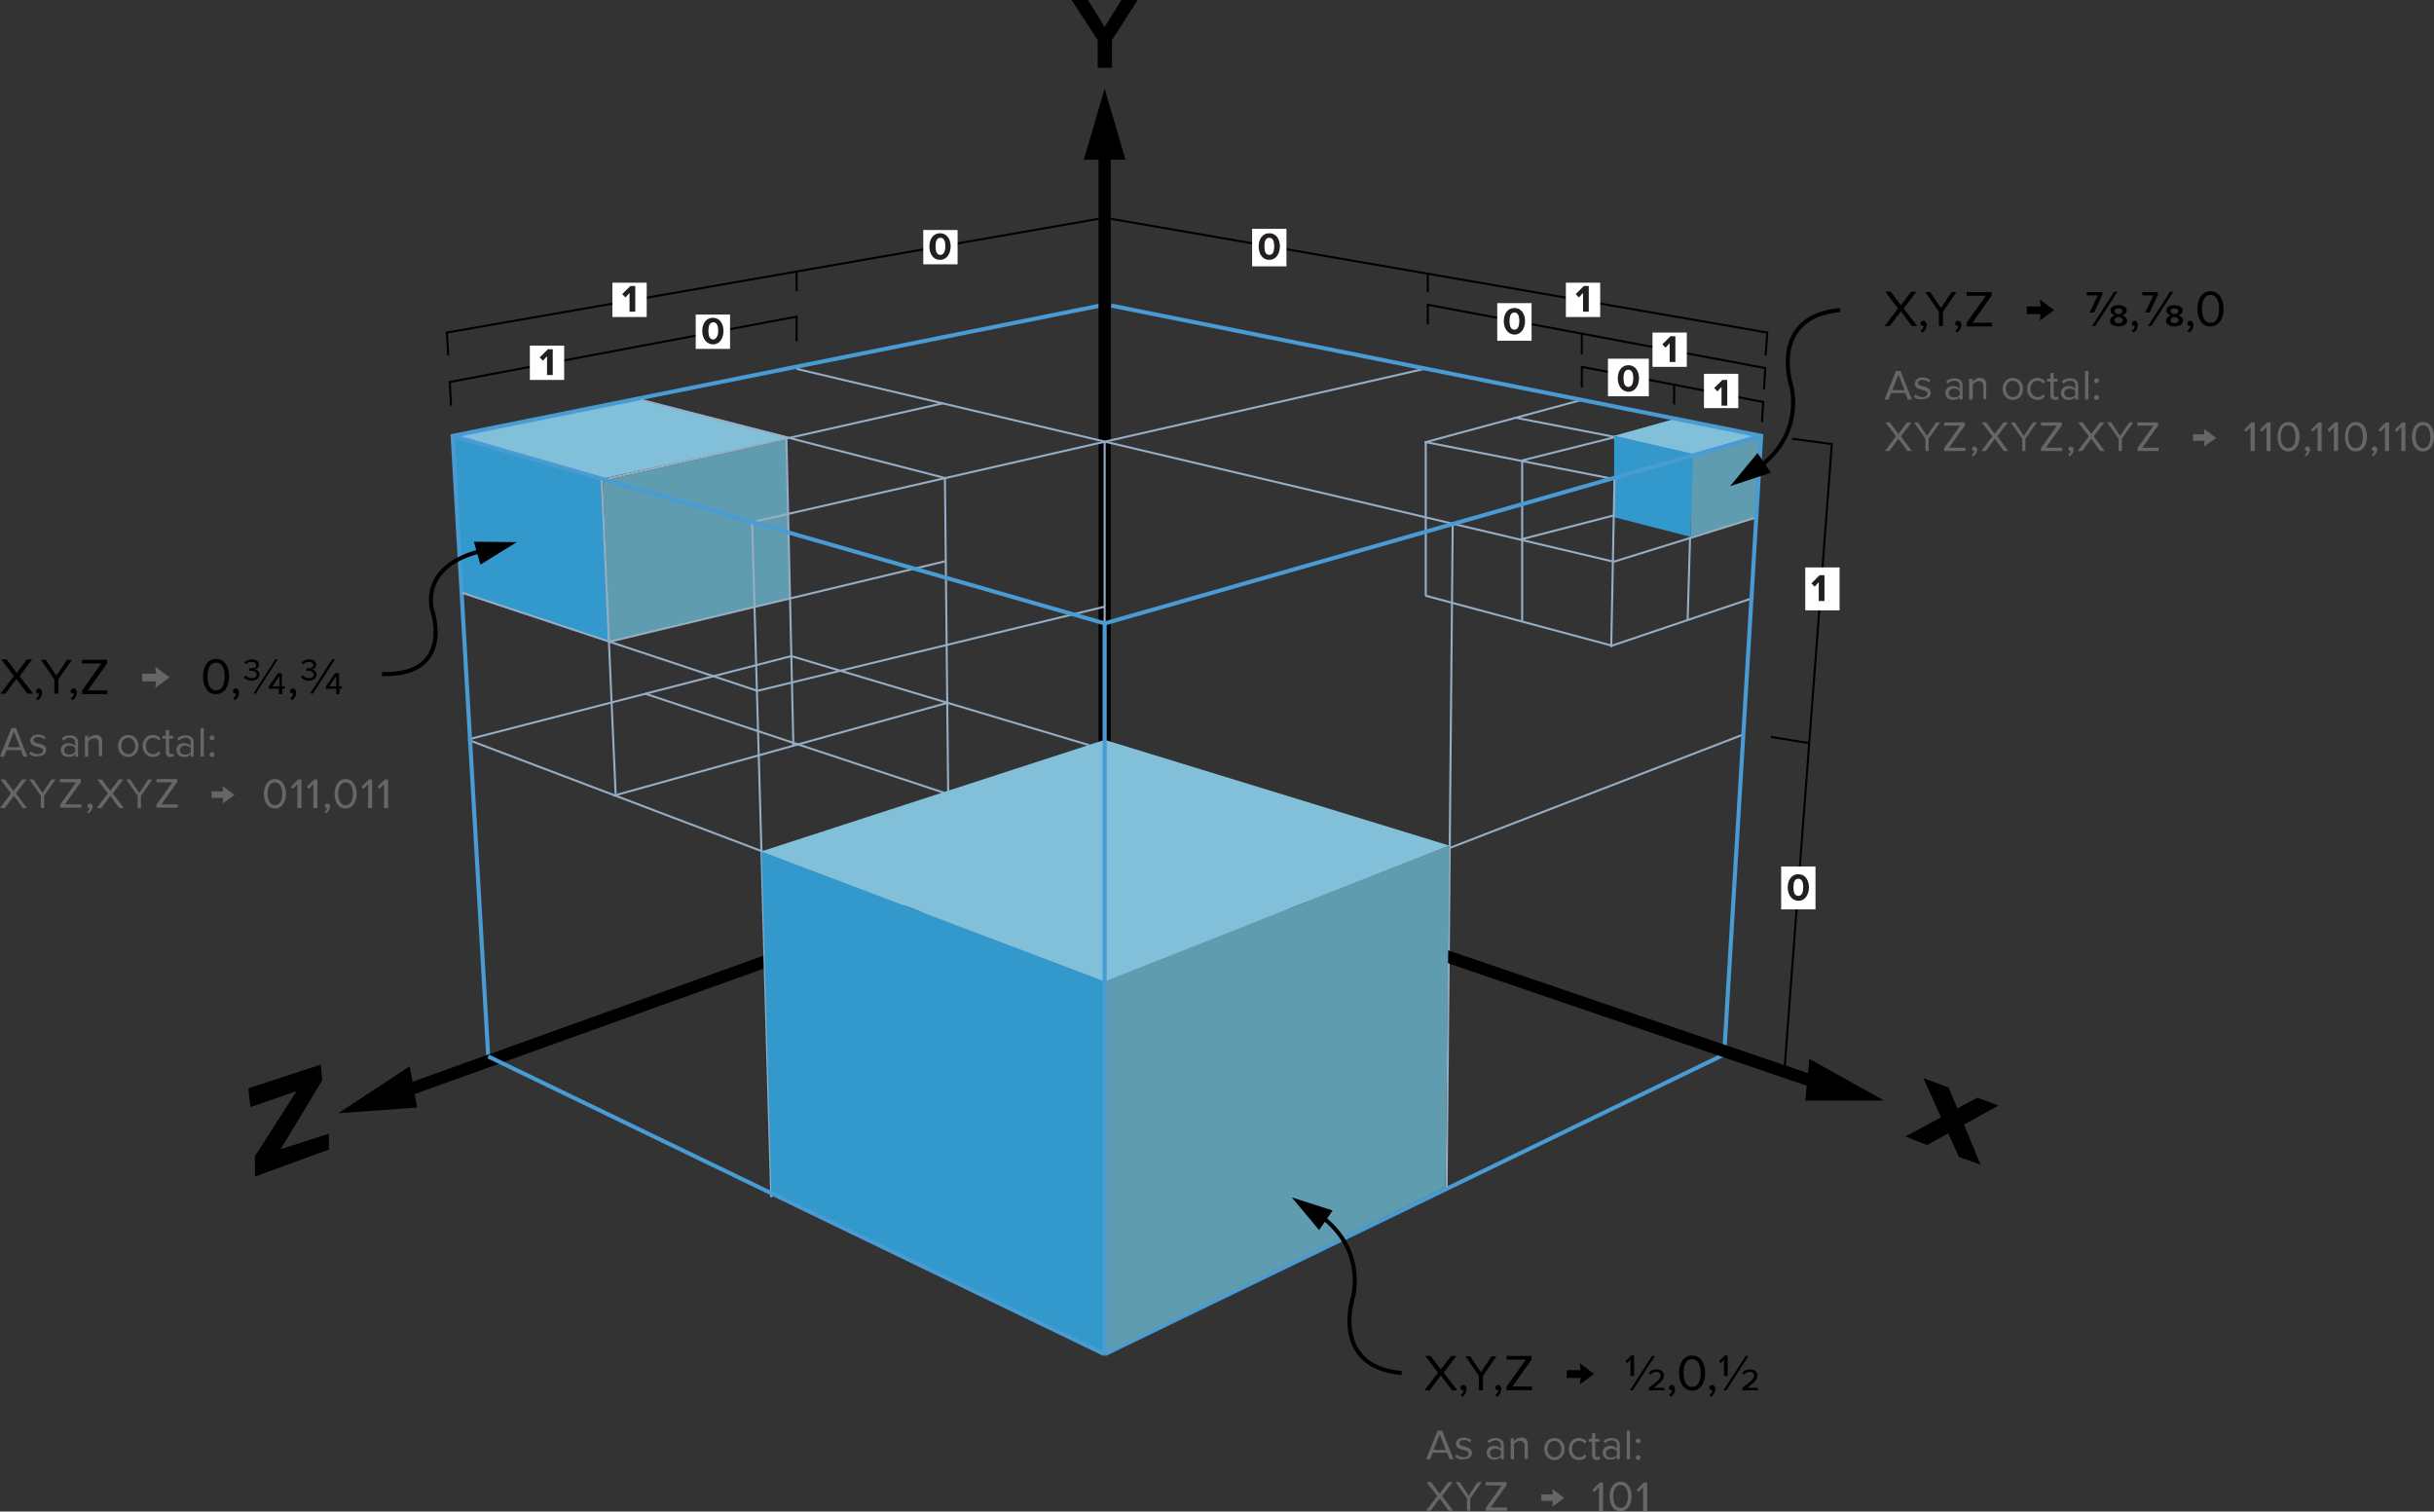 <?xml version="1.0" encoding="utf-8"?>
<!-- Generator: Adobe Illustrator 18.0.0, SVG Export Plug-In . SVG Version: 6.00 Build 0)  -->
<!DOCTYPE svg PUBLIC "-//W3C//DTD SVG 1.1//EN" "http://www.w3.org/Graphics/SVG/1.1/DTD/svg11.dtd">
<svg version="1.1" id="Layer_1" xmlns="http://www.w3.org/2000/svg" xmlns:xlink="http://www.w3.org/1999/xlink" x="0px" y="0px"
	 viewBox="0 0 595.8 370" enable-background="new 0 0 595.8 370" xml:space="preserve">
<rect x="0" y="0" width="595.8" height="370" fill="#333333" stroke="none"/>
<g>
	
		<line fill-rule="evenodd" clip-rule="evenodd" fill="none" stroke="#95AEC6" stroke-width="0.5" stroke-miterlimit="10" x1="114.6" y1="181.1" x2="270.4" y2="240.2"/>
	
		<line fill-rule="evenodd" clip-rule="evenodd" fill="none" stroke="#95AEC6" stroke-width="0.5" stroke-miterlimit="10" x1="114.6" y1="181" x2="193.7" y2="160.6"/>
	<polygon fill-rule="evenodd" clip-rule="evenodd" fill="#3398CB" points="149.1,157.1 113.1,145.1 110.8,106.7 147.3,117.3 	"/>
	<polyline fill-rule="evenodd" clip-rule="evenodd" fill="#5F9CAF" points="147.6,117.7 192.4,107.6 193.3,146.5 149.1,157.1 
		147.6,117.7 	"/>
	<polygon fill-rule="evenodd" clip-rule="evenodd" fill="#82BFD8" points="147.3,117.2 110.8,106.6 156.2,97.6 193.6,107.1 	"/>
	
		<polyline fill-rule="evenodd" clip-rule="evenodd" fill="none" stroke="#000000" stroke-width="0.5" stroke-miterlimit="10" points="
		270.4,53.3 432.6,81.4 432.2,87 	"/>
	<rect x="306.5" y="56" fill-rule="evenodd" clip-rule="evenodd" fill="#FFFFFF" width="8.4" height="9.2"/>
	<rect x="383.3" y="69.2" fill-rule="evenodd" clip-rule="evenodd" fill="#FFFFFF" width="8.4" height="8.4"/>
	
		<polyline fill-rule="evenodd" clip-rule="evenodd" fill="none" stroke="#000000" stroke-width="0.5" stroke-miterlimit="10" points="
		110.4,99.3 110.1,93.5 195,77.5 195,83.5 	"/>
	
		<polyline fill-rule="evenodd" clip-rule="evenodd" fill="none" stroke="#000000" stroke-width="0.5" stroke-miterlimit="10" points="
		109.7,87 109.4,81.4 270.4,53.3 	"/>
	<rect x="226" y="56.3" fill-rule="evenodd" clip-rule="evenodd" fill="#FFFFFF" width="8.4" height="8.4"/>
	<polygon fill-rule="evenodd" clip-rule="evenodd" fill="#82BFD8" points="414.1,111.2 395,106.7 409.7,102.6 429.7,106.7 	"/>
	
		<line fill-rule="evenodd" clip-rule="evenodd" fill="none" stroke="#95AEC6" stroke-width="0.5" stroke-miterlimit="10" x1="395.3" y1="107" x2="372.6" y2="112.7"/>
	
		<line fill-rule="evenodd" clip-rule="evenodd" fill="none" stroke="#95AEC6" stroke-width="0.5" stroke-miterlimit="10" x1="394.9" y1="126.2" x2="372.4" y2="132"/>
	<polygon fill-rule="evenodd" clip-rule="evenodd" fill="#5F9CAF" points="429.9,126.7 413.8,131.4 414,111.8 431,107 	"/>
	
		<line fill-rule="evenodd" clip-rule="evenodd" fill="none" stroke="#95AEC6" stroke-width="0.5" stroke-miterlimit="10" x1="387.5" y1="97.8" x2="348.7" y2="108.3"/>
	<polyline fill-rule="evenodd" clip-rule="evenodd" fill="none" stroke="#489BD3" stroke-miterlimit="10" points="269.3,74.8 
		110.8,106.7 119.5,258.5 	"/>
	
		<line fill-rule="evenodd" clip-rule="evenodd" fill="none" stroke="#000000" stroke-width="3" stroke-miterlimit="10" x1="270.4" y1="205.5" x2="270.4" y2="37.8"/>
	
		<line fill-rule="evenodd" clip-rule="evenodd" fill="none" stroke="#95AEC6" stroke-width="0.5" stroke-miterlimit="10" x1="429" y1="146.4" x2="394.4" y2="158.1"/>
	
		<line fill-rule="evenodd" clip-rule="evenodd" fill="none" stroke="#489BD3" stroke-miterlimit="10" x1="422.1" y1="258.1" x2="270.4" y2="331.5"/>
	
		<line fill-rule="evenodd" clip-rule="evenodd" fill="none" stroke="#95AEC6" stroke-width="0.5" stroke-miterlimit="10" x1="113.1" y1="145.1" x2="185.4" y2="169.1"/>
	
		<line fill-rule="evenodd" clip-rule="evenodd" fill="none" stroke="#95AEC6" stroke-width="0.5" stroke-miterlimit="10" x1="157.9" y1="169.8" x2="232.1" y2="194.4"/>
	
		<line fill-rule="evenodd" clip-rule="evenodd" fill="none" stroke="#95AEC6" stroke-width="0.5" stroke-miterlimit="10" x1="157" y1="97.9" x2="231.3" y2="117"/>
	
		<line fill-rule="evenodd" clip-rule="evenodd" fill="none" stroke="#95AEC6" stroke-width="0.5" stroke-miterlimit="10" x1="193.7" y1="160.6" x2="266.6" y2="182.4"/>
	
		<line fill-rule="evenodd" clip-rule="evenodd" fill="none" stroke="#95AEC6" stroke-width="0.5" stroke-miterlimit="10" x1="146.9" y1="117.6" x2="230.9" y2="98.7"/>
	
		<line fill-rule="evenodd" clip-rule="evenodd" fill="none" stroke="#95AEC6" stroke-width="0.5" stroke-miterlimit="10" x1="149.1" y1="157.1" x2="231.3" y2="137.4"/>
	
		<line fill-rule="evenodd" clip-rule="evenodd" fill="none" stroke="#95AEC6" stroke-width="0.5" stroke-miterlimit="10" x1="150.1" y1="194.8" x2="231.7" y2="172.1"/>
	
		<line fill-rule="evenodd" clip-rule="evenodd" fill="none" stroke="#95AEC6" stroke-width="0.5" stroke-miterlimit="10" x1="185.4" y1="169.1" x2="270.4" y2="148.5"/>
	
		<line fill-rule="evenodd" clip-rule="evenodd" fill="none" stroke="#95AEC6" stroke-width="0.5" stroke-miterlimit="10" x1="195" y1="90.3" x2="394.6" y2="137.4"/>
	
		<line fill-rule="evenodd" clip-rule="evenodd" fill="none" stroke="#95AEC6" stroke-width="0.5" stroke-miterlimit="10" x1="348.6" y1="90.3" x2="184.1" y2="127.8"/>
	
		<line fill-rule="evenodd" clip-rule="evenodd" fill="none" stroke="#95AEC6" stroke-width="0.5" stroke-miterlimit="10" x1="426.7" y1="179.8" x2="270.4" y2="240.2"/>
	
		<line fill-rule="evenodd" clip-rule="evenodd" fill="none" stroke="#95AEC6" stroke-width="0.5" stroke-miterlimit="10" x1="355.6" y1="127.8" x2="354.1" y2="290.6"/>
	
		<line fill-rule="evenodd" clip-rule="evenodd" fill="none" stroke="#95AEC6" stroke-width="0.5" stroke-miterlimit="10" x1="413.7" y1="131.5" x2="413.1" y2="151.8"/>
	
		<line fill-rule="evenodd" clip-rule="evenodd" fill="none" stroke="#95AEC6" stroke-width="0.5" stroke-miterlimit="10" x1="372.6" y1="112.7" x2="372.6" y2="152.2"/>
	
		<line fill-rule="evenodd" clip-rule="evenodd" fill="none" stroke="#95AEC6" stroke-width="0.5" stroke-miterlimit="10" x1="349" y1="108.3" x2="349" y2="145.8"/>
	
		<line fill-rule="evenodd" clip-rule="evenodd" fill="none" stroke="#95AEC6" stroke-width="0.5" stroke-miterlimit="10" x1="430.1" y1="126.6" x2="395" y2="137.5"/>
	
		<line fill-rule="evenodd" clip-rule="evenodd" fill="none" stroke="#95AEC6" stroke-width="0.5" stroke-miterlimit="10" x1="395.2" y1="117.3" x2="348.9" y2="108.2"/>
	
		<line fill-rule="evenodd" clip-rule="evenodd" fill="none" stroke="#95AEC6" stroke-width="0.5" stroke-miterlimit="10" x1="395.5" y1="107" x2="370.7" y2="102.2"/>
	
		<line fill-rule="evenodd" clip-rule="evenodd" fill="none" stroke="#95AEC6" stroke-width="0.5" stroke-miterlimit="10" x1="394.4" y1="158" x2="348.9" y2="145.8"/>
	
		<line fill-rule="evenodd" clip-rule="evenodd" fill="none" stroke="#000000" stroke-width="3" stroke-miterlimit="10" x1="97.9" y1="267.5" x2="270.4" y2="205.5"/>
	<polygon fill-rule="evenodd" clip-rule="evenodd" points="100.3,261 82.8,272.5 102.1,271.1 	"/>
	<polygon fill-rule="evenodd" clip-rule="evenodd" points="470.8,263.9 479.5,283.2 484.8,285.1 477,266.2 	"/>
	<polygon fill-rule="evenodd" clip-rule="evenodd" points="484,268.7 489.2,270.6 471.7,280.3 466.4,278.2 	"/>
	<polygon fill-rule="evenodd" clip-rule="evenodd" points="72.6,267.1 62.4,283 62.4,288 80.5,281.4 80.5,277.5 68.7,281.3 
		78.9,264.4 78.5,260.6 60.8,266.4 61.3,271 	"/>
	<g>
		<path d="M268.7,16.5V9.8L262.3,0h4l4.1,6.6l4.1-6.6h4l-6.3,9.8v6.8H268.7z"/>
	</g>
	<polygon points="270.4,21.7 265.3,39.1 275.5,39.1 	"/>
	
		<polyline fill-rule="evenodd" clip-rule="evenodd" fill="none" stroke="#000000" stroke-width="0.5" stroke-miterlimit="10" points="
		387.2,94.8 387.2,89.8 431.6,98.4 431.3,103.3 	"/>
	
		<line fill-rule="evenodd" clip-rule="evenodd" fill="none" stroke="#000000" stroke-width="0.5" stroke-miterlimit="10" x1="387.2" y1="86.7" x2="387.2" y2="81.8"/>
	
		<line fill-rule="evenodd" clip-rule="evenodd" fill="none" stroke="#000000" stroke-width="0.5" stroke-miterlimit="10" x1="349.5" y1="71.5" x2="349.5" y2="67"/>
	
		<line fill-rule="evenodd" clip-rule="evenodd" fill="none" stroke="#000000" stroke-width="0.5" stroke-miterlimit="10" x1="195" y1="71.3" x2="195" y2="66.5"/>
	
		<line fill-rule="evenodd" clip-rule="evenodd" fill="none" stroke="#000000" stroke-width="0.5" stroke-miterlimit="10" x1="409.8" y1="94.2" x2="409.8" y2="99"/>
	
		<line fill-rule="evenodd" clip-rule="evenodd" fill="none" stroke="#95AEC6" stroke-width="0.5" stroke-miterlimit="10" x1="184.1" y1="127.8" x2="188.8" y2="293.1"/>
	
		<line fill-rule="evenodd" clip-rule="evenodd" fill="none" stroke="#95AEC6" stroke-width="0.5" stroke-miterlimit="10" x1="147.3" y1="117.3" x2="150.7" y2="194.4"/>
	
		<line fill-rule="evenodd" clip-rule="evenodd" fill="none" stroke="#95AEC6" stroke-width="0.5" stroke-miterlimit="10" x1="231.3" y1="117" x2="232.1" y2="194.4"/>
	
		<line fill-rule="evenodd" clip-rule="evenodd" fill="none" stroke="#95AEC6" stroke-width="0.5" stroke-miterlimit="10" x1="192.5" y1="107.4" x2="194.2" y2="182.4"/>
	
		<line fill-rule="evenodd" clip-rule="evenodd" fill="none" stroke="#95AEC6" stroke-width="0.5" stroke-miterlimit="10" x1="270.4" y1="108.1" x2="270.4" y2="183.1"/>
	<polyline fill-rule="evenodd" clip-rule="evenodd" fill="none" stroke="#489BD3" stroke-miterlimit="10" points="272,74.8 
		431.1,106.7 422.1,257.3 	"/>
	
		<line fill-rule="evenodd" clip-rule="evenodd" fill="none" stroke="#000000" stroke-width="3" stroke-miterlimit="10" x1="442.9" y1="264.4" x2="270.4" y2="205.5"/>
	<polygon fill-rule="evenodd" clip-rule="evenodd" points="442.9,259.2 461.2,269.4 441.9,269.4 	"/>
	<polygon fill-rule="evenodd" clip-rule="evenodd" fill="#5F9CAF" points="270.4,331.2 353.8,290.6 354.8,207 270.4,240.2 	"/>
	<polygon fill-rule="evenodd" clip-rule="evenodd" fill="#3398CB" points="270.4,331.5 188.8,291.7 186.4,208.4 270.4,240.2 	"/>
	<polygon fill-rule="evenodd" clip-rule="evenodd" fill="#82BFD8" points="270.4,240.2 186.4,208.4 270.4,181.1 354.8,207 	"/>
	
		<polyline fill-rule="evenodd" clip-rule="evenodd" fill="none" stroke="#000000" stroke-width="0.5" stroke-miterlimit="10" points="
		438.7,107.4 448.4,108.7 436.8,262 	"/>
	
		<line fill-rule="evenodd" clip-rule="evenodd" fill="none" stroke="#489BD3" stroke-miterlimit="10" x1="119.5" y1="258.6" x2="270.4" y2="331.5"/>
	<g>
		<path fill="#231F20" d="M308.1,60.3c0-1.6,0.8-3.2,2.6-3.2c1.8,0,2.6,1.6,2.6,3.2c0,1.6-0.8,3.3-2.6,3.3
			C308.9,63.6,308.1,62,308.1,60.3z M311.9,60.3c0-1.2-0.3-2.1-1.2-2.1c-0.9,0-1.2,0.9-1.2,2.1c0,1.2,0.3,2.1,1.2,2.1
			C311.6,62.4,311.9,61.5,311.9,60.3z"/>
	</g>
	<g>
		<path fill="#231F20" d="M227.5,60.3c0-1.6,0.8-3.2,2.6-3.2c1.8,0,2.6,1.6,2.6,3.2c0,1.6-0.8,3.3-2.6,3.3
			C228.3,63.6,227.5,62,227.5,60.3z M231.4,60.3c0-1.2-0.3-2.1-1.2-2.1c-0.9,0-1.2,0.9-1.2,2.1c0,1.2,0.3,2.1,1.2,2.1
			C231,62.4,231.4,61.5,231.4,60.3z"/>
	</g>
	<g>
		<path fill="#231F20" d="M387.5,76.3v-4.6l-1,1.1l-0.8-0.8l2-2h1.2v6.3H387.5z"/>
	</g>
	<rect x="436" y="212.1" fill-rule="evenodd" clip-rule="evenodd" fill="#FFFFFF" width="8.4" height="10.5"/>
	<g>
		<path fill="#231F20" d="M437.6,217.2c0-1.6,0.8-3.2,2.6-3.2c1.8,0,2.6,1.6,2.6,3.2c0,1.6-0.8,3.3-2.6,3.3
			C438.4,220.4,437.6,218.8,437.6,217.2z M441.4,217.2c0-1.2-0.3-2.1-1.2-2.1c-0.9,0-1.2,0.9-1.2,2.1c0,1.2,0.3,2.1,1.2,2.1
			S441.4,218.3,441.4,217.2z"/>
	</g>
	
		<polyline fill-rule="evenodd" clip-rule="evenodd" fill="none" stroke="#000000" stroke-width="0.5" stroke-miterlimit="10" points="
		349.5,79.4 349.5,74.6 432.1,90.1 431.8,95.3 	"/>
	
		<line fill-rule="evenodd" clip-rule="evenodd" fill="none" stroke="#000000" stroke-width="0.5" stroke-miterlimit="10" x1="433.5" y1="180.4" x2="442.9" y2="181.9"/>
	<polygon fill-rule="evenodd" clip-rule="evenodd" fill="#3398CB" points="413.8,131.4 395.1,126.6 395.1,106.7 414.5,111.1 	"/>
	
		<line fill-rule="evenodd" clip-rule="evenodd" fill="none" stroke="#95AEC6" stroke-width="0.5" stroke-miterlimit="10" x1="395.2" y1="117" x2="394.4" y2="158.4"/>
	
		<line fill-rule="evenodd" clip-rule="evenodd" fill="none" stroke="#489BD3" stroke-miterlimit="10" x1="431.1" y1="106.7" x2="270.4" y2="152.6"/>
	<rect x="149.9" y="69.2" fill-rule="evenodd" clip-rule="evenodd" fill="#FFFFFF" width="8.4" height="8.4"/>
	<g>
		<path fill="#231F20" d="M154.1,76.3v-4.6l-1,1.1l-0.8-0.8l2-2h1.2v6.3H154.1z"/>
	</g>
	<rect x="393.6" y="87.8" fill-rule="evenodd" clip-rule="evenodd" fill="#FFFFFF" width="10" height="9.2"/>
	<rect x="417.1" y="91.5" fill-rule="evenodd" clip-rule="evenodd" fill="#FFFFFF" width="8.4" height="8.4"/>
	<g>
		<path fill="#231F20" d="M396,92.6c0-1.6,0.8-3.2,2.6-3.2c1.8,0,2.6,1.6,2.6,3.2c0,1.6-0.8,3.3-2.6,3.3
			C396.8,95.8,396,94.2,396,92.6z M399.8,92.6c0-1.2-0.3-2.1-1.2-2.1c-0.9,0-1.2,0.9-1.2,2.1c0,1.2,0.3,2.1,1.2,2.1
			S399.8,93.7,399.8,92.6z"/>
	</g>
	<g>
		<path fill="#231F20" d="M421.4,99.3v-4.6l-1,1.1l-0.8-0.8l2-2h1.2v6.3H421.4z"/>
	</g>
	<polygon points="423.5,119 433.5,115.7 430.2,110.9 	"/>
	<path fill="none" stroke="#000000" stroke-miterlimit="10" d="M430.1,114.7c11.7-8.2,8.4-20.1,8.4-20.1s-5.7-17.1,11.9-18.7"/>
	<g>
		<g>
			<path d="M355.4,340.3l-2.7-3.6l-2.7,3.6h-1.3l3.3-4.3l-3.1-4.1h1.3l2.5,3.3l2.5-3.3h1.3l-3.1,4.1l3.3,4.3H355.4z"/>
			<path d="M358,341.9l-0.5-0.4c0.4-0.3,0.8-0.8,0.8-1.2c0,0-0.1,0-0.2,0c-0.3,0-0.6-0.3-0.6-0.6s0.3-0.7,0.7-0.7
				c0.4,0,0.8,0.4,0.8,1C359,340.7,358.6,341.5,358,341.9z"/>
			<path d="M362,340.3v-3.5l-3.3-4.8h1.2l2.6,3.9l2.6-3.9h1.2l-3.3,4.8v3.5H362z"/>
			<path d="M366.5,341.9l-0.5-0.4c0.4-0.3,0.8-0.8,0.8-1.2c0,0-0.1,0-0.2,0c-0.3,0-0.6-0.3-0.6-0.6s0.3-0.7,0.7-0.7
				c0.4,0,0.8,0.4,0.8,1C367.5,340.7,367.1,341.5,366.5,341.9z"/>
			<path d="M368.8,340.3v-0.9l4.7-6.6h-4.7v-0.9h6.1v0.9l-4.7,6.6h4.8v0.9H368.8z"/>
			<path d="M386.9,335.3l-0.2-1.6l3.5,2.6l-3.5,2.6l0.2-1.6h-3.4v-1.9H386.9z"/>
			<path d="M399.1,336.9v-4.1l-0.8,0.9l-0.4-0.5l1.4-1.4h0.7v5H399.1z M399.7,340.3h-0.7l5.4-8.4h0.7L399.7,340.3z M403.6,340.3
				v-0.6c1.9-1.4,2.9-2.2,2.9-3c0-0.6-0.5-0.9-1.1-0.9c-0.6,0-1.1,0.3-1.4,0.7l-0.4-0.5c0.4-0.5,1.1-0.8,1.9-0.8
				c0.9,0,1.8,0.5,1.8,1.5c0,1-1,1.9-2.5,3h2.6v0.6H403.6z"/>
			<path d="M409,341.9l-0.5-0.4c0.4-0.3,0.8-0.8,0.8-1.2c0,0-0.1,0-0.2,0c-0.3,0-0.6-0.3-0.6-0.6s0.3-0.7,0.7-0.7
				c0.4,0,0.8,0.4,0.8,1C410.1,340.7,409.6,341.5,409,341.9z"/>
			<path d="M411,336.1c0-2.1,0.9-4.3,3.2-4.3c2.3,0,3.2,2.3,3.2,4.3c0,2-0.9,4.3-3.2,4.3C411.9,340.4,411,338.1,411,336.1z
				 M416.3,336.1c0-1.7-0.5-3.4-2.1-3.4c-1.6,0-2.1,1.7-2.1,3.4c0,1.7,0.5,3.4,2.1,3.4C415.8,339.5,416.3,337.8,416.3,336.1z"/>
			<path d="M418.9,341.9l-0.5-0.4c0.4-0.3,0.8-0.8,0.8-1.2c0,0-0.1,0-0.2,0c-0.3,0-0.6-0.3-0.6-0.6s0.3-0.7,0.7-0.7
				c0.4,0,0.8,0.4,0.8,1C419.9,340.7,419.4,341.5,418.9,341.9z"/>
			<path d="M422,336.9v-4.1l-0.8,0.9l-0.4-0.5l1.4-1.4h0.7v5H422z M422.6,340.3h-0.7l5.4-8.4h0.7L422.6,340.3z M426.5,340.3v-0.6
				c1.9-1.4,2.9-2.2,2.9-3c0-0.6-0.5-0.9-1.1-0.9c-0.6,0-1.1,0.3-1.4,0.7l-0.4-0.5c0.4-0.5,1.1-0.8,1.9-0.8c0.9,0,1.8,0.5,1.8,1.5
				c0,1-1,1.9-2.5,3h2.6v0.6H426.5z"/>
		</g>
	</g>
	<g>
		<g>
			<path d="M468,79.8l-2.7-3.6l-2.7,3.6h-1.3l3.3-4.3l-3.1-4.1h1.3l2.5,3.3l2.5-3.3h1.3l-3.1,4.1l3.3,4.3H468z"/>
			<path d="M470.6,81.4l-0.5-0.4c0.4-0.3,0.8-0.8,0.8-1.2c0,0-0.1,0-0.2,0c-0.3,0-0.6-0.3-0.6-0.6s0.3-0.7,0.7-0.7
				c0.4,0,0.8,0.4,0.8,1C471.6,80.3,471.2,81,470.6,81.4z"/>
			<path d="M474.6,79.8v-3.5l-3.3-4.8h1.2l2.6,3.9l2.6-3.9h1.2l-3.3,4.8v3.5H474.6z"/>
			<path d="M479.1,81.4l-0.5-0.4c0.4-0.3,0.8-0.8,0.8-1.2c0,0-0.1,0-0.2,0c-0.3,0-0.6-0.3-0.6-0.6s0.3-0.7,0.7-0.7
				c0.4,0,0.8,0.4,0.8,1C480.1,80.3,479.7,81,479.1,81.4z"/>
			<path d="M481.4,79.8V79l4.7-6.6h-4.7v-0.9h6.1v0.9l-4.7,6.6h4.8v0.9H481.4z"/>
			<path d="M499.5,74.9l-0.2-1.6l3.5,2.6l-3.5,2.6l0.2-1.6h-3.4v-1.9H499.5z"/>
			<path d="M512.6,76.5h-1.1l2-4.2h-2.7v-0.8h3.8v0.7L512.6,76.5z M512.9,79.8h-0.8l5.4-8.4h0.8L512.9,79.8z M518.6,79.9
				c-1.1,0-2.1-0.4-2.1-1.4c0-0.6,0.6-1.1,1.2-1.3c-0.6-0.2-1.1-0.6-1.1-1.2c0-1,1-1.3,2-1.3c0.9,0,2,0.4,2,1.3c0,0.6-0.5,1-1.1,1.2
				c0.7,0.2,1.2,0.7,1.2,1.3C520.6,79.5,519.7,79.9,518.6,79.9z M518.6,77.6c-0.2,0-1,0.2-1,0.8c0,0.5,0.5,0.7,1,0.7
				c0.6,0,1-0.3,1-0.7C519.6,77.8,518.8,77.6,518.6,77.6z M518.6,75.5c-0.6,0-1,0.2-1,0.7c0,0.5,0.7,0.7,1,0.7
				c0.2,0,0.9-0.2,0.9-0.7C519.5,75.7,519.1,75.5,518.6,75.5z"/>
			<path d="M522.3,81.4l-0.5-0.4c0.4-0.3,0.8-0.8,0.8-1.2c0,0-0.1,0-0.2,0c-0.3,0-0.6-0.3-0.6-0.6s0.3-0.7,0.7-0.7
				c0.4,0,0.8,0.4,0.8,1C523.3,80.3,522.9,81,522.3,81.4z"/>
			<path d="M526.2,76.5h-1.1l2-4.2h-2.7v-0.8h3.8v0.7L526.2,76.5z M526.6,79.8h-0.8l5.4-8.4h0.8L526.6,79.8z M532.3,79.9
				c-1.1,0-2.1-0.4-2.1-1.4c0-0.6,0.6-1.1,1.2-1.3c-0.6-0.2-1.1-0.6-1.1-1.2c0-1,1-1.3,2-1.3c0.9,0,2,0.4,2,1.3c0,0.6-0.5,1-1.1,1.2
				c0.7,0.2,1.2,0.7,1.2,1.3C534.3,79.5,533.3,79.9,532.3,79.9z M532.3,77.6c-0.2,0-1,0.2-1,0.8c0,0.5,0.5,0.7,1,0.7
				c0.6,0,1-0.3,1-0.7C533.3,77.8,532.5,77.6,532.3,77.6z M532.3,75.5c-0.6,0-1,0.2-1,0.7c0,0.5,0.7,0.7,1,0.7
				c0.2,0,0.9-0.2,0.9-0.7C533.2,75.7,532.8,75.5,532.3,75.5z"/>
			<path d="M535.9,81.4l-0.5-0.4c0.4-0.3,0.8-0.8,0.8-1.2c0,0-0.1,0-0.2,0c-0.3,0-0.6-0.3-0.6-0.6s0.3-0.7,0.7-0.7
				c0.4,0,0.8,0.4,0.8,1C537,80.3,536.5,81,535.9,81.4z"/>
			<path d="M537.9,75.6c0-2.1,0.9-4.3,3.2-4.3c2.3,0,3.2,2.3,3.2,4.3c0,2-0.9,4.3-3.2,4.3C538.8,80,537.9,77.7,537.9,75.6z
				 M543.2,75.6c0-1.7-0.5-3.4-2.1-3.4c-1.6,0-2.1,1.7-2.1,3.4c0,1.7,0.5,3.4,2.1,3.4C542.7,79.1,543.2,77.3,543.2,75.6z"/>
		</g>
	</g>
	<polygon points="316.2,293.1 326.2,296.3 322.9,301.1 	"/>
	<path fill="none" stroke="#000000" stroke-miterlimit="10" d="M322.8,297.3c11.7,8.2,8.4,20.1,8.4,20.1s-5.7,17.1,11.9,18.7"/>
	<g>
		<g>
			<path d="M6.7,169.8L4,166.2l-2.7,3.6H0.1l3.3-4.3l-3.1-4.1h1.3l2.5,3.3l2.5-3.3h1.3l-3.1,4.1l3.3,4.3H6.7z"/>
			<path d="M9.3,171.4L8.8,171c0.4-0.3,0.8-0.8,0.8-1.2c0,0-0.1,0-0.2,0c-0.3,0-0.6-0.3-0.6-0.6s0.3-0.7,0.7-0.7
				c0.4,0,0.8,0.4,0.8,1C10.3,170.3,9.9,171,9.3,171.4z"/>
			<path d="M13.3,169.8v-3.5l-3.3-4.8h1.2l2.6,3.9l2.6-3.9h1.2l-3.3,4.8v3.5H13.3z"/>
			<path d="M17.8,171.4l-0.5-0.4c0.4-0.3,0.8-0.8,0.8-1.2c0,0-0.1,0-0.2,0c-0.3,0-0.6-0.3-0.6-0.6s0.3-0.7,0.7-0.7
				c0.4,0,0.8,0.4,0.8,1C18.8,170.3,18.4,171,17.8,171.4z"/>
			<path d="M20.1,169.8V169l4.7-6.6h-4.7v-0.9h6.1v0.9l-4.7,6.6h4.8v0.9H20.1z"/>
			<path fill="#666666" d="M38.2,164.8l-0.2-1.6l3.5,2.6l-3.5,2.6l0.2-1.6h-3.4v-1.9H38.2z"/>
			<path d="M49.7,165.6c0-2.1,0.9-4.3,3.2-4.3c2.3,0,3.2,2.3,3.2,4.3c0,2-0.9,4.3-3.2,4.3C50.6,170,49.7,167.7,49.7,165.6z
				 M55,165.6c0-1.7-0.5-3.4-2.1-3.4s-2.1,1.7-2.1,3.4c0,1.7,0.5,3.4,2.1,3.4S55,167.3,55,165.6z"/>
			<path d="M57.5,171.4l-0.5-0.4c0.4-0.3,0.8-0.8,0.8-1.2c0,0-0.1,0-0.2,0c-0.3,0-0.6-0.3-0.6-0.6s0.3-0.7,0.7-0.7
				c0.4,0,0.8,0.4,0.8,1C58.6,170.3,58.1,171,57.5,171.4z"/>
			<path d="M61.6,166.6c-0.9,0-1.6-0.4-1.9-0.8l0.4-0.5c0.3,0.4,0.9,0.7,1.5,0.7c0.7,0,1.2-0.3,1.2-0.9c0-0.6-0.6-0.9-1.3-0.9
				c-0.2,0-0.4,0-0.5,0v-0.6c0.1,0,0.3,0,0.5,0c0.7,0,1.2-0.2,1.2-0.8c0-0.5-0.5-0.8-1.1-0.8c-0.6,0-1,0.2-1.4,0.6l-0.4-0.4
				c0.4-0.4,1-0.8,1.8-0.8c1.1,0,1.8,0.5,1.8,1.3c0,0.7-0.6,1.1-1.1,1.2c0.5,0,1.2,0.4,1.2,1.2C63.5,165.9,62.8,166.6,61.6,166.6z
				 M62.6,169.8H62l5.4-8.4H68L62.6,169.8z M69.1,168.6v1.3h-0.8v-1.3h-2.5V168l2.2-3.2h1v3.2h0.7v0.6H69.1z M68.4,165.5l-1.7,2.5
				h1.7V165.5z"/>
			<path d="M71.5,171.4L71,171c0.4-0.3,0.8-0.8,0.8-1.2c0,0-0.1,0-0.2,0c-0.3,0-0.6-0.3-0.6-0.6s0.3-0.7,0.7-0.7
				c0.4,0,0.8,0.4,0.8,1C72.5,170.3,72.1,171,71.5,171.4z"/>
			<path d="M75.6,166.6c-0.9,0-1.6-0.4-1.9-0.8l0.4-0.5c0.3,0.4,0.9,0.7,1.5,0.7c0.7,0,1.2-0.3,1.2-0.9c0-0.6-0.6-0.9-1.3-0.9
				c-0.2,0-0.4,0-0.5,0v-0.6c0.1,0,0.3,0,0.5,0c0.7,0,1.2-0.2,1.2-0.8c0-0.5-0.5-0.8-1.1-0.8c-0.6,0-1,0.2-1.4,0.6l-0.4-0.4
				c0.4-0.4,1-0.8,1.8-0.8c1.1,0,1.8,0.5,1.8,1.3c0,0.7-0.6,1.1-1.1,1.2c0.5,0,1.2,0.4,1.2,1.2C77.5,165.9,76.8,166.6,75.6,166.6z
				 M76.6,169.8h-0.7l5.4-8.4H82L76.6,169.8z M83.1,168.6v1.3h-0.8v-1.3h-2.5V168l2.2-3.2h1v3.2h0.7v0.6H83.1z M82.3,165.5l-1.7,2.5
				h1.7V165.5z"/>
		</g>
	</g>
	<g>
		<g>
			<path fill="#666666" d="M5.7,185.2l-0.6-1.6H1.6L1,185.2H0l2.8-7h1.1l2.8,7H5.7z M3.4,179.1l-1.5,3.8h3L3.4,179.1z"/>
			<path fill="#666666" d="M7.2,184.5l0.4-0.6c0.3,0.4,1,0.7,1.7,0.7c0.8,0,1.2-0.4,1.2-0.9c0-1.2-3.1-0.5-3.1-2.4
				c0-0.8,0.7-1.5,1.9-1.5c0.9,0,1.5,0.3,1.9,0.7l-0.4,0.5c-0.3-0.4-0.9-0.6-1.5-0.6c-0.7,0-1.1,0.3-1.1,0.8c0,1.1,3.1,0.4,3.1,2.4
				c0,0.8-0.7,1.5-2,1.5C8.4,185.3,7.7,185,7.2,184.5z"/>
			<path fill="#666666" d="M18.4,185.2v-0.6c-0.4,0.5-1,0.7-1.7,0.7c-0.9,0-1.8-0.6-1.8-1.7c0-1.1,0.9-1.7,1.8-1.7
				c0.7,0,1.3,0.2,1.7,0.7v-0.9c0-0.7-0.5-1.1-1.3-1.1c-0.6,0-1.1,0.2-1.6,0.7l-0.4-0.5c0.5-0.6,1.2-0.8,2-0.8c1.1,0,2,0.5,2,1.7
				v3.5H18.4z M18.4,184.1v-1c-0.3-0.4-0.8-0.6-1.4-0.6c-0.7,0-1.3,0.5-1.3,1.1c0,0.7,0.5,1.1,1.3,1.1
				C17.5,184.7,18.1,184.5,18.4,184.1z"/>
			<path fill="#666666" d="M24.2,185.2v-3.3c0-0.9-0.5-1.2-1.1-1.2c-0.6,0-1.2,0.4-1.5,0.8v3.7h-0.8v-5.1h0.8v0.7
				c0.4-0.4,1-0.9,1.8-0.9c1,0,1.6,0.5,1.6,1.6v3.6H24.2z"/>
			<path fill="#666666" d="M28.9,182.6c0-1.5,1-2.7,2.5-2.7s2.5,1.2,2.5,2.7c0,1.5-1,2.7-2.5,2.7S28.9,184.1,28.9,182.6z
				 M33.1,182.6c0-1-0.6-2-1.7-2s-1.7,0.9-1.7,2c0,1,0.6,2,1.7,2S33.1,183.7,33.1,182.6z"/>
			<path fill="#666666" d="M34.9,182.6c0-1.5,1-2.7,2.5-2.7c0.9,0,1.5,0.4,1.9,0.9l-0.5,0.5c-0.3-0.5-0.8-0.7-1.3-0.7
				c-1.1,0-1.8,0.8-1.8,2c0,1.1,0.7,2,1.8,2c0.5,0,1-0.2,1.3-0.7l0.5,0.5c-0.4,0.5-0.9,0.9-1.9,0.9C36,185.3,34.9,184.1,34.9,182.6z
				"/>
			<path fill="#666666" d="M40.6,184.1v-3.3h-0.8v-0.7h0.8v-1.4h0.8v1.4h1v0.7h-1v3.1c0,0.4,0.2,0.7,0.5,0.7c0.2,0,0.4-0.1,0.5-0.2
				l0.2,0.6c-0.2,0.2-0.5,0.3-0.9,0.3C41,185.3,40.6,184.9,40.6,184.1z"/>
			<path fill="#666666" d="M46.7,185.2v-0.6c-0.4,0.5-1,0.7-1.7,0.7c-0.9,0-1.8-0.6-1.8-1.7c0-1.1,0.9-1.7,1.8-1.7
				c0.7,0,1.3,0.2,1.7,0.7v-0.9c0-0.7-0.5-1.1-1.3-1.1c-0.6,0-1.1,0.2-1.6,0.7l-0.4-0.5c0.5-0.6,1.2-0.8,2-0.8c1.1,0,2,0.5,2,1.7
				v3.5H46.7z M46.7,184.1v-1c-0.3-0.4-0.8-0.6-1.4-0.6c-0.7,0-1.3,0.5-1.3,1.1c0,0.7,0.5,1.1,1.3,1.1
				C45.9,184.7,46.4,184.5,46.7,184.1z"/>
			<path fill="#666666" d="M49.1,185.2v-7h0.8v7H49.1z"/>
			<path fill="#666666" d="M51.3,180.6c0-0.3,0.3-0.6,0.6-0.6c0.3,0,0.6,0.3,0.6,0.6c0,0.3-0.3,0.6-0.6,0.6
				C51.5,181.2,51.3,180.9,51.3,180.6z M51.3,184.7c0-0.3,0.3-0.6,0.6-0.6c0.3,0,0.6,0.3,0.6,0.6c0,0.3-0.3,0.6-0.6,0.6
				C51.5,185.3,51.3,185,51.3,184.7z"/>
			<path fill="#666666" d="M5.6,197.8l-2.2-3l-2.2,3H0l2.7-3.6l-2.6-3.4h1.1l2.1,2.8l2.1-2.8h1.1l-2.6,3.4l2.7,3.6H5.6z"/>
			<path fill="#666666" d="M10,197.8v-3l-2.8-4h1l2.2,3.3l2.2-3.3h1l-2.8,4v3H10z"/>
			<path fill="#666666" d="M14.7,197.8V197l3.9-5.5h-3.9v-0.8h5.1v0.7l-3.9,5.5h4v0.8H14.7z"/>
			<path fill="#666666" d="M21.7,199.1l-0.4-0.3c0.3-0.2,0.6-0.6,0.7-1c0,0-0.1,0-0.1,0c-0.3,0-0.5-0.2-0.5-0.5
				c0-0.3,0.2-0.6,0.6-0.6c0.4,0,0.7,0.3,0.7,0.8C22.6,198.1,22.2,198.7,21.7,199.1z"/>
			<path fill="#666666" d="M29.2,197.8l-2.2-3l-2.2,3h-1.1l2.7-3.6l-2.6-3.4h1.1l2.1,2.8l2.1-2.8h1.1l-2.6,3.4l2.7,3.6H29.2z"/>
			<path fill="#666666" d="M33.7,197.8v-3l-2.8-4h1l2.2,3.3l2.2-3.3h1l-2.8,4v3H33.7z"/>
			<path fill="#666666" d="M38.3,197.8V197l3.9-5.5h-3.9v-0.8h5.1v0.7l-3.9,5.5h4v0.8H38.3z"/>
			<path fill="#666666" d="M54.6,193.8l-0.1-1.4l2.9,2.2l-2.9,2.1l0.1-1.4h-2.8v-1.6H54.6z"/>
			<path fill="#666666" d="M64.6,194.3c0-1.7,0.8-3.6,2.7-3.6c1.9,0,2.7,1.9,2.7,3.6c0,1.7-0.8,3.6-2.7,3.6
				C65.3,197.9,64.6,196,64.6,194.3z M69.1,194.3c0-1.4-0.5-2.8-1.8-2.8s-1.8,1.4-1.8,2.8c0,1.4,0.5,2.8,1.8,2.8
				S69.1,195.7,69.1,194.3z"/>
			<path fill="#666666" d="M72.8,197.8v-5.9l-1.1,1.2l-0.5-0.5l1.8-1.8h0.8v7H72.8z"/>
			<path fill="#666666" d="M76.7,197.8v-5.9l-1.1,1.2l-0.5-0.5l1.8-1.8h0.8v7H76.7z"/>
			<path fill="#666666" d="M79.8,199.1l-0.4-0.3c0.3-0.2,0.6-0.6,0.7-1c0,0-0.1,0-0.1,0c-0.3,0-0.5-0.2-0.5-0.5
				c0-0.3,0.2-0.6,0.6-0.6c0.4,0,0.7,0.3,0.7,0.8C80.7,198.1,80.3,198.7,79.8,199.1z"/>
			<path fill="#666666" d="M81.9,194.3c0-1.7,0.8-3.6,2.7-3.6c1.9,0,2.7,1.9,2.7,3.6c0,1.7-0.8,3.6-2.7,3.6
				C82.6,197.9,81.9,196,81.9,194.3z M86.4,194.3c0-1.4-0.5-2.8-1.8-2.8s-1.8,1.4-1.8,2.8c0,1.4,0.5,2.8,1.8,2.8
				S86.4,195.7,86.4,194.3z"/>
			<path fill="#666666" d="M90.1,197.8v-5.9l-1.1,1.2l-0.5-0.5l1.8-1.8h0.8v7H90.1z"/>
			<path fill="#666666" d="M94,197.8v-5.9l-1.1,1.2l-0.5-0.5l1.8-1.8h0.8v7H94z"/>
		</g>
	</g>
	<g>
		<g>
			<path fill="#666666" d="M354.8,357.2l-0.6-1.6h-3.5l-0.6,1.6h-1l2.8-7h1.1l2.8,7H354.8z M352.4,351.1l-1.5,3.8h3L352.4,351.1z"/>
			<path fill="#666666" d="M356.2,356.6l0.4-0.6c0.3,0.4,1,0.7,1.7,0.7c0.8,0,1.2-0.4,1.2-0.9c0-1.2-3.1-0.5-3.1-2.4
				c0-0.8,0.7-1.5,1.9-1.5c0.9,0,1.5,0.3,1.9,0.7l-0.4,0.5c-0.3-0.4-0.8-0.6-1.5-0.6c-0.7,0-1.1,0.3-1.1,0.8c0,1.1,3.1,0.4,3.1,2.4
				c0,0.8-0.7,1.5-2,1.5C357.5,357.4,356.8,357.1,356.2,356.6z"/>
			<path fill="#666666" d="M367.4,357.2v-0.6c-0.4,0.5-1,0.7-1.7,0.7c-0.9,0-1.8-0.6-1.8-1.7c0-1.1,0.9-1.7,1.8-1.7
				c0.7,0,1.3,0.2,1.7,0.7v-0.9c0-0.7-0.5-1.1-1.3-1.1c-0.6,0-1.1,0.2-1.6,0.7l-0.4-0.5c0.5-0.6,1.2-0.8,2-0.8c1.1,0,2,0.5,2,1.7
				v3.5H367.4z M367.4,356.2v-1c-0.3-0.4-0.8-0.6-1.4-0.6c-0.7,0-1.3,0.5-1.3,1.1c0,0.7,0.5,1.1,1.3,1.1
				C366.6,356.8,367.1,356.6,367.4,356.2z"/>
			<path fill="#666666" d="M373.2,357.2v-3.3c0-0.9-0.5-1.2-1.1-1.2c-0.6,0-1.2,0.4-1.5,0.8v3.7h-0.8v-5.1h0.8v0.7
				c0.4-0.4,1-0.9,1.8-0.9c1,0,1.6,0.5,1.6,1.6v3.6H373.2z"/>
			<path fill="#666666" d="M378,354.7c0-1.5,1-2.7,2.5-2.7c1.5,0,2.5,1.2,2.5,2.7c0,1.5-1,2.7-2.5,2.7
				C379,357.4,378,356.2,378,354.7z M382.2,354.7c0-1-0.6-2-1.7-2c-1.1,0-1.7,0.9-1.7,2c0,1,0.6,2,1.7,2
				C381.6,356.7,382.2,355.7,382.2,354.7z"/>
			<path fill="#666666" d="M384,354.7c0-1.5,1-2.7,2.5-2.7c0.9,0,1.5,0.4,1.9,0.9l-0.5,0.5c-0.3-0.5-0.8-0.7-1.3-0.7
				c-1.1,0-1.8,0.8-1.8,2c0,1.1,0.7,2,1.8,2c0.5,0,1-0.2,1.3-0.7l0.5,0.5c-0.4,0.5-0.9,0.9-1.9,0.9C385,357.4,384,356.2,384,354.7z"
				/>
			<path fill="#666666" d="M389.7,356.2v-3.3h-0.8v-0.7h0.8v-1.4h0.8v1.4h1v0.7h-1v3.1c0,0.4,0.2,0.7,0.5,0.7c0.2,0,0.4-0.1,0.5-0.2
				l0.2,0.6c-0.2,0.2-0.5,0.3-0.9,0.3C390.1,357.4,389.7,356.9,389.7,356.2z"/>
			<path fill="#666666" d="M395.8,357.2v-0.6c-0.4,0.5-1,0.7-1.7,0.7c-0.9,0-1.8-0.6-1.8-1.7c0-1.1,0.9-1.7,1.8-1.7
				c0.7,0,1.3,0.2,1.7,0.7v-0.9c0-0.7-0.5-1.1-1.3-1.1c-0.6,0-1.1,0.2-1.6,0.7l-0.4-0.5c0.5-0.6,1.2-0.8,2-0.8c1.1,0,2,0.5,2,1.7
				v3.5H395.8z M395.8,356.2v-1c-0.3-0.4-0.8-0.6-1.4-0.6c-0.7,0-1.3,0.5-1.3,1.1c0,0.7,0.5,1.1,1.3,1.1
				C394.9,356.8,395.5,356.6,395.8,356.2z"/>
			<path fill="#666666" d="M398.2,357.2v-7h0.8v7H398.2z"/>
			<path fill="#666666" d="M400.4,352.7c0-0.3,0.3-0.6,0.6-0.6c0.3,0,0.6,0.3,0.6,0.6c0,0.3-0.3,0.6-0.6,0.6
				C400.6,353.2,400.4,353,400.4,352.7z M400.4,356.8c0-0.3,0.3-0.6,0.6-0.6c0.3,0,0.6,0.3,0.6,0.6c0,0.3-0.3,0.6-0.6,0.6
				C400.6,357.3,400.4,357.1,400.4,356.8z"/>
			<path fill="#666666" d="M354.6,369.8l-2.2-3l-2.2,3h-1.1l2.7-3.6l-2.6-3.4h1.1l2.1,2.8l2.1-2.8h1.1l-2.6,3.4l2.7,3.6H354.6z"/>
			<path fill="#666666" d="M359.1,369.8v-3l-2.8-4h1l2.2,3.3l2.2-3.3h1l-2.8,4v3H359.1z"/>
			<path fill="#666666" d="M363.7,369.8v-0.7l3.9-5.5h-3.9v-0.8h5.1v0.7l-3.9,5.5h4v0.8H363.7z"/>
			<path fill="#666666" d="M380.1,365.9l-0.1-1.4l2.9,2.2l-2.9,2.1l0.1-1.4h-2.8v-1.6H380.1z"/>
			<path fill="#666666" d="M391.4,369.8V364l-1.1,1.2l-0.5-0.5l1.8-1.8h0.8v7H391.4z"/>
			<path fill="#666666" d="M394,366.3c0-1.7,0.8-3.6,2.7-3.6c1.9,0,2.7,1.9,2.7,3.6c0,1.7-0.8,3.6-2.7,3.6
				C394.8,370,394,368,394,366.3z M398.5,366.3c0-1.4-0.5-2.8-1.8-2.8c-1.3,0-1.8,1.4-1.8,2.8c0,1.4,0.5,2.8,1.8,2.8
				C398,369.2,398.5,367.7,398.5,366.3z"/>
			<path fill="#666666" d="M402.2,369.8V364l-1.1,1.2l-0.5-0.5l1.8-1.8h0.8v7H402.2z"/>
		</g>
	</g>
	<g>
		<g>
			<path fill="#666666" d="M467,97.8l-0.6-1.6h-3.5l-0.6,1.6h-1l2.8-7h1.1l2.8,7H467z M464.7,91.7l-1.5,3.8h3L464.7,91.7z"/>
			<path fill="#666666" d="M468.5,97.1l0.4-0.6c0.3,0.4,1,0.7,1.7,0.7c0.8,0,1.2-0.4,1.2-0.9c0-1.2-3.1-0.5-3.1-2.4
				c0-0.8,0.7-1.5,1.9-1.5c0.9,0,1.5,0.3,1.9,0.7l-0.4,0.5c-0.3-0.4-0.9-0.6-1.5-0.6c-0.7,0-1.1,0.3-1.1,0.8c0,1.1,3.1,0.4,3.1,2.4
				c0,0.8-0.7,1.5-2,1.5C469.7,97.9,469,97.6,468.5,97.1z"/>
			<path fill="#666666" d="M479.7,97.8v-0.6c-0.4,0.5-1,0.7-1.7,0.7c-0.9,0-1.8-0.6-1.8-1.7c0-1.1,0.9-1.7,1.8-1.7
				c0.7,0,1.3,0.2,1.7,0.7v-0.9c0-0.7-0.5-1.1-1.3-1.1c-0.6,0-1.1,0.2-1.6,0.7l-0.4-0.5c0.5-0.6,1.2-0.8,2-0.8c1.1,0,2,0.5,2,1.7
				v3.5H479.7z M479.7,96.7v-1c-0.3-0.4-0.8-0.6-1.4-0.6c-0.7,0-1.3,0.5-1.3,1.1c0,0.7,0.5,1.1,1.3,1.1
				C478.8,97.3,479.4,97.1,479.7,96.7z"/>
			<path fill="#666666" d="M485.5,97.8v-3.3c0-0.9-0.5-1.2-1.1-1.2c-0.6,0-1.2,0.4-1.5,0.8v3.7H482v-5.1h0.8v0.7
				c0.4-0.4,1.1-0.9,1.8-0.9c1,0,1.6,0.5,1.6,1.6v3.6H485.5z"/>
			<path fill="#666666" d="M490.2,95.2c0-1.5,1-2.7,2.5-2.7c1.5,0,2.5,1.2,2.5,2.7c0,1.5-1,2.7-2.5,2.7
				C491.2,97.9,490.2,96.7,490.2,95.2z M494.4,95.2c0-1-0.6-2-1.7-2c-1.1,0-1.7,0.9-1.7,2c0,1,0.6,2,1.7,2
				C493.8,97.2,494.4,96.3,494.4,95.2z"/>
			<path fill="#666666" d="M496.2,95.2c0-1.5,1-2.7,2.5-2.7c0.9,0,1.5,0.4,1.9,0.9l-0.5,0.5c-0.3-0.5-0.8-0.7-1.3-0.7
				c-1.1,0-1.8,0.8-1.8,2c0,1.1,0.7,2,1.8,2c0.5,0,1-0.2,1.3-0.7l0.5,0.5c-0.4,0.5-0.9,0.9-1.9,0.9
				C497.3,97.9,496.2,96.7,496.2,95.2z"/>
			<path fill="#666666" d="M501.9,96.7v-3.3h-0.8v-0.7h0.8v-1.4h0.8v1.4h1v0.7h-1v3.1c0,0.4,0.2,0.7,0.5,0.7c0.2,0,0.4-0.1,0.5-0.2
				l0.2,0.6c-0.2,0.2-0.5,0.3-0.9,0.3C502.3,97.9,501.9,97.5,501.9,96.7z"/>
			<path fill="#666666" d="M508,97.8v-0.6c-0.4,0.5-1,0.7-1.7,0.7c-0.9,0-1.8-0.6-1.8-1.7c0-1.1,0.9-1.7,1.8-1.7
				c0.7,0,1.3,0.2,1.7,0.7v-0.9c0-0.7-0.5-1.1-1.3-1.1c-0.6,0-1.1,0.2-1.6,0.7l-0.4-0.5c0.5-0.6,1.2-0.8,2-0.8c1.1,0,2,0.5,2,1.7
				v3.5H508z M508,96.7v-1c-0.3-0.4-0.8-0.6-1.4-0.6c-0.7,0-1.3,0.5-1.3,1.1c0,0.7,0.5,1.1,1.3,1.1C507.2,97.3,507.7,97.1,508,96.7z
				"/>
			<path fill="#666666" d="M510.4,97.8v-7h0.8v7H510.4z"/>
			<path fill="#666666" d="M512.6,93.2c0-0.3,0.3-0.6,0.6-0.6c0.3,0,0.6,0.3,0.6,0.6c0,0.3-0.3,0.6-0.6,0.6
				C512.8,93.8,512.6,93.5,512.6,93.2z M512.6,97.3c0-0.3,0.3-0.6,0.6-0.6c0.3,0,0.6,0.3,0.6,0.6c0,0.3-0.3,0.6-0.6,0.6
				C512.8,97.9,512.6,97.6,512.6,97.3z"/>
			<path fill="#666666" d="M466.9,110.4l-2.2-3l-2.2,3h-1.1l2.7-3.6l-2.6-3.4h1.1l2.1,2.8l2.1-2.8h1.1l-2.6,3.4l2.7,3.6H466.9z"/>
			<path fill="#666666" d="M471.3,110.4v-3l-2.8-4h1l2.2,3.3l2.2-3.3h1l-2.8,4v3H471.3z"/>
			<path fill="#666666" d="M475.9,110.4v-0.7l3.9-5.5h-3.9v-0.8h5.1v0.7l-3.9,5.5h4v0.8H475.9z"/>
			<path fill="#666666" d="M483,111.7l-0.4-0.3c0.3-0.2,0.6-0.6,0.7-1c0,0-0.1,0-0.1,0c-0.3,0-0.5-0.2-0.5-0.5
				c0-0.3,0.2-0.6,0.6-0.6c0.4,0,0.7,0.3,0.7,0.8C483.9,110.8,483.5,111.4,483,111.7z"/>
			<path fill="#666666" d="M490.5,110.4l-2.2-3l-2.2,3H485l2.7-3.6l-2.6-3.4h1.1l2.1,2.8l2.1-2.8h1.1l-2.6,3.4l2.7,3.6H490.5z"/>
			<path fill="#666666" d="M495,110.4v-3l-2.8-4h1l2.2,3.3l2.2-3.3h1l-2.8,4v3H495z"/>
			<path fill="#666666" d="M499.6,110.4v-0.7l3.9-5.5h-3.9v-0.8h5.1v0.7l-3.9,5.5h4v0.8H499.6z"/>
			<path fill="#666666" d="M506.6,111.7l-0.4-0.3c0.3-0.2,0.6-0.6,0.7-1c0,0-0.1,0-0.1,0c-0.3,0-0.5-0.2-0.5-0.5
				c0-0.3,0.2-0.6,0.6-0.6c0.4,0,0.7,0.3,0.7,0.8C507.5,110.8,507.1,111.4,506.6,111.7z"/>
			<path fill="#666666" d="M514.1,110.4l-2.2-3l-2.2,3h-1.1l2.7-3.6l-2.6-3.4h1.1l2.1,2.8l2.1-2.8h1.1l-2.6,3.4l2.7,3.6H514.1z"/>
			<path fill="#666666" d="M518.6,110.4v-3l-2.8-4h1l2.2,3.3l2.2-3.3h1l-2.8,4v3H518.6z"/>
			<path fill="#666666" d="M523.2,110.4v-0.7l3.9-5.5h-3.9v-0.8h5.1v0.7l-3.9,5.5h4v0.8H523.2z"/>
			<path fill="#666666" d="M539.6,106.4l-0.1-1.4l3,2.2l-3,2.1l0.1-1.4h-2.8v-1.6H539.6z"/>
			<path fill="#666666" d="M550.9,110.4v-5.9l-1.1,1.2l-0.5-0.5l1.8-1.8h0.8v7H550.9z"/>
			<path fill="#666666" d="M554.8,110.4v-5.9l-1.1,1.2l-0.5-0.5l1.8-1.8h0.8v7H554.8z"/>
			<path fill="#666666" d="M557.5,106.9c0-1.7,0.8-3.6,2.7-3.6c1.9,0,2.7,1.9,2.7,3.6c0,1.7-0.8,3.6-2.7,3.6
				C558.2,110.5,557.5,108.6,557.5,106.9z M561.9,106.9c0-1.4-0.5-2.8-1.8-2.8c-1.3,0-1.8,1.4-1.8,2.8c0,1.4,0.5,2.8,1.8,2.8
				C561.5,109.7,561.9,108.3,561.9,106.9z"/>
			<path fill="#666666" d="M564.5,111.7l-0.4-0.3c0.3-0.2,0.6-0.6,0.7-1c0,0-0.1,0-0.1,0c-0.3,0-0.5-0.2-0.5-0.5
				c0-0.3,0.2-0.6,0.6-0.6c0.4,0,0.7,0.3,0.7,0.8C565.3,110.8,564.9,111.4,564.5,111.7z"/>
			<path fill="#666666" d="M567.3,110.4v-5.9l-1.1,1.2l-0.5-0.5l1.8-1.8h0.8v7H567.3z"/>
			<path fill="#666666" d="M571.3,110.4v-5.9l-1.1,1.2l-0.5-0.5l1.8-1.8h0.8v7H571.3z"/>
			<path fill="#666666" d="M574,106.9c0-1.7,0.8-3.6,2.7-3.6c1.9,0,2.7,1.9,2.7,3.6c0,1.7-0.8,3.6-2.7,3.6
				C574.7,110.5,574,108.6,574,106.9z M578.4,106.9c0-1.4-0.5-2.8-1.8-2.8c-1.3,0-1.8,1.4-1.8,2.8c0,1.4,0.5,2.8,1.8,2.8
				C578,109.7,578.4,108.3,578.4,106.9z"/>
			<path fill="#666666" d="M580.9,111.7l-0.4-0.3c0.3-0.2,0.6-0.6,0.7-1c0,0-0.1,0-0.1,0c-0.3,0-0.5-0.2-0.5-0.5
				c0-0.3,0.2-0.6,0.6-0.6c0.4,0,0.7,0.3,0.7,0.8C581.8,110.8,581.4,111.4,580.9,111.7z"/>
			<path fill="#666666" d="M583.8,110.4v-5.9l-1.1,1.2l-0.5-0.5l1.8-1.8h0.8v7H583.8z"/>
			<path fill="#666666" d="M587.8,110.4v-5.9l-1.1,1.2l-0.5-0.5l1.8-1.8h0.8v7H587.8z"/>
			<path fill="#666666" d="M590.4,106.9c0-1.7,0.8-3.6,2.7-3.6c1.9,0,2.7,1.9,2.7,3.6c0,1.7-0.8,3.6-2.7,3.6
				C591.2,110.5,590.4,108.6,590.4,106.9z M594.9,106.9c0-1.4-0.5-2.8-1.8-2.8c-1.3,0-1.8,1.4-1.8,2.8c0,1.4,0.5,2.8,1.8,2.8
				C594.5,109.7,594.9,108.3,594.9,106.9z"/>
		</g>
	</g>
	<polygon points="126.5,132.7 116,132.6 117.6,138.2 	"/>
	<path fill="none" stroke="#000000" stroke-miterlimit="10" d="M118.9,134.6c-16.7,3.6-13.1,14.8-13.1,14.8s5.6,16.1-12.3,15.6"/>
	<rect x="366.5" y="74.2" fill-rule="evenodd" clip-rule="evenodd" fill="#FFFFFF" width="8.4" height="9.2"/>
	<g>
		<path fill="#231F20" d="M368.1,78.6c0-1.6,0.8-3.2,2.6-3.2c1.8,0,2.6,1.6,2.6,3.2c0,1.6-0.8,3.3-2.6,3.3
			C368.9,81.8,368.1,80.2,368.1,78.6z M371.9,78.6c0-1.2-0.3-2.1-1.2-2.1c-0.9,0-1.2,0.9-1.2,2.1c0,1.2,0.3,2.1,1.2,2.1
			S371.9,79.7,371.9,78.6z"/>
	</g>
	<rect x="404.5" y="81.4" fill-rule="evenodd" clip-rule="evenodd" fill="#FFFFFF" width="8.4" height="8.4"/>
	<g>
		<path fill="#231F20" d="M408.7,88.6V84l-1,1.1l-0.8-0.8l2-2h1.2v6.3H408.7z"/>
	</g>
	<rect x="441.9" y="138.9" fill-rule="evenodd" clip-rule="evenodd" fill="#FFFFFF" width="8.4" height="10.5"/>
	<g>
		<path fill="#231F20" d="M445.2,147.1v-4.6l-1,1.1l-0.8-0.8l2-2h1.2v6.3H445.2z"/>
	</g>
	<g>
		<rect x="170.3" y="77" fill-rule="evenodd" clip-rule="evenodd" fill="#FFFFFF" width="8.4" height="8.4"/>
		<g>
			<path fill="#231F20" d="M171.9,81c0-1.6,0.8-3.2,2.6-3.2c1.8,0,2.6,1.6,2.6,3.2c0,1.6-0.8,3.3-2.6,3.3
				C172.7,84.2,171.9,82.6,171.9,81z M175.8,81c0-1.2-0.3-2.1-1.2-2.1c-0.9,0-1.2,0.9-1.2,2.1c0,1.2,0.3,2.1,1.2,2.1
				C175.4,83,175.8,82.1,175.8,81z"/>
		</g>
	</g>
	<g>
		<rect x="129.7" y="84.6" fill-rule="evenodd" clip-rule="evenodd" fill="#FFFFFF" width="8.4" height="8.4"/>
		<g>
			<path fill="#231F20" d="M133.9,91.8v-4.6l-1,1.1l-0.8-0.8l2-2h1.2v6.3H133.9z"/>
		</g>
	</g>
	
		<line fill-rule="evenodd" clip-rule="evenodd" fill="none" stroke="#489BD3" stroke-miterlimit="10" x1="110.8" y1="106.7" x2="270.4" y2="152.6"/>
	
		<line fill-rule="evenodd" clip-rule="evenodd" fill="none" stroke="#489BD3" stroke-miterlimit="10" x1="270.4" y1="152.6" x2="270.4" y2="331.5"/>
</g>
</svg>
